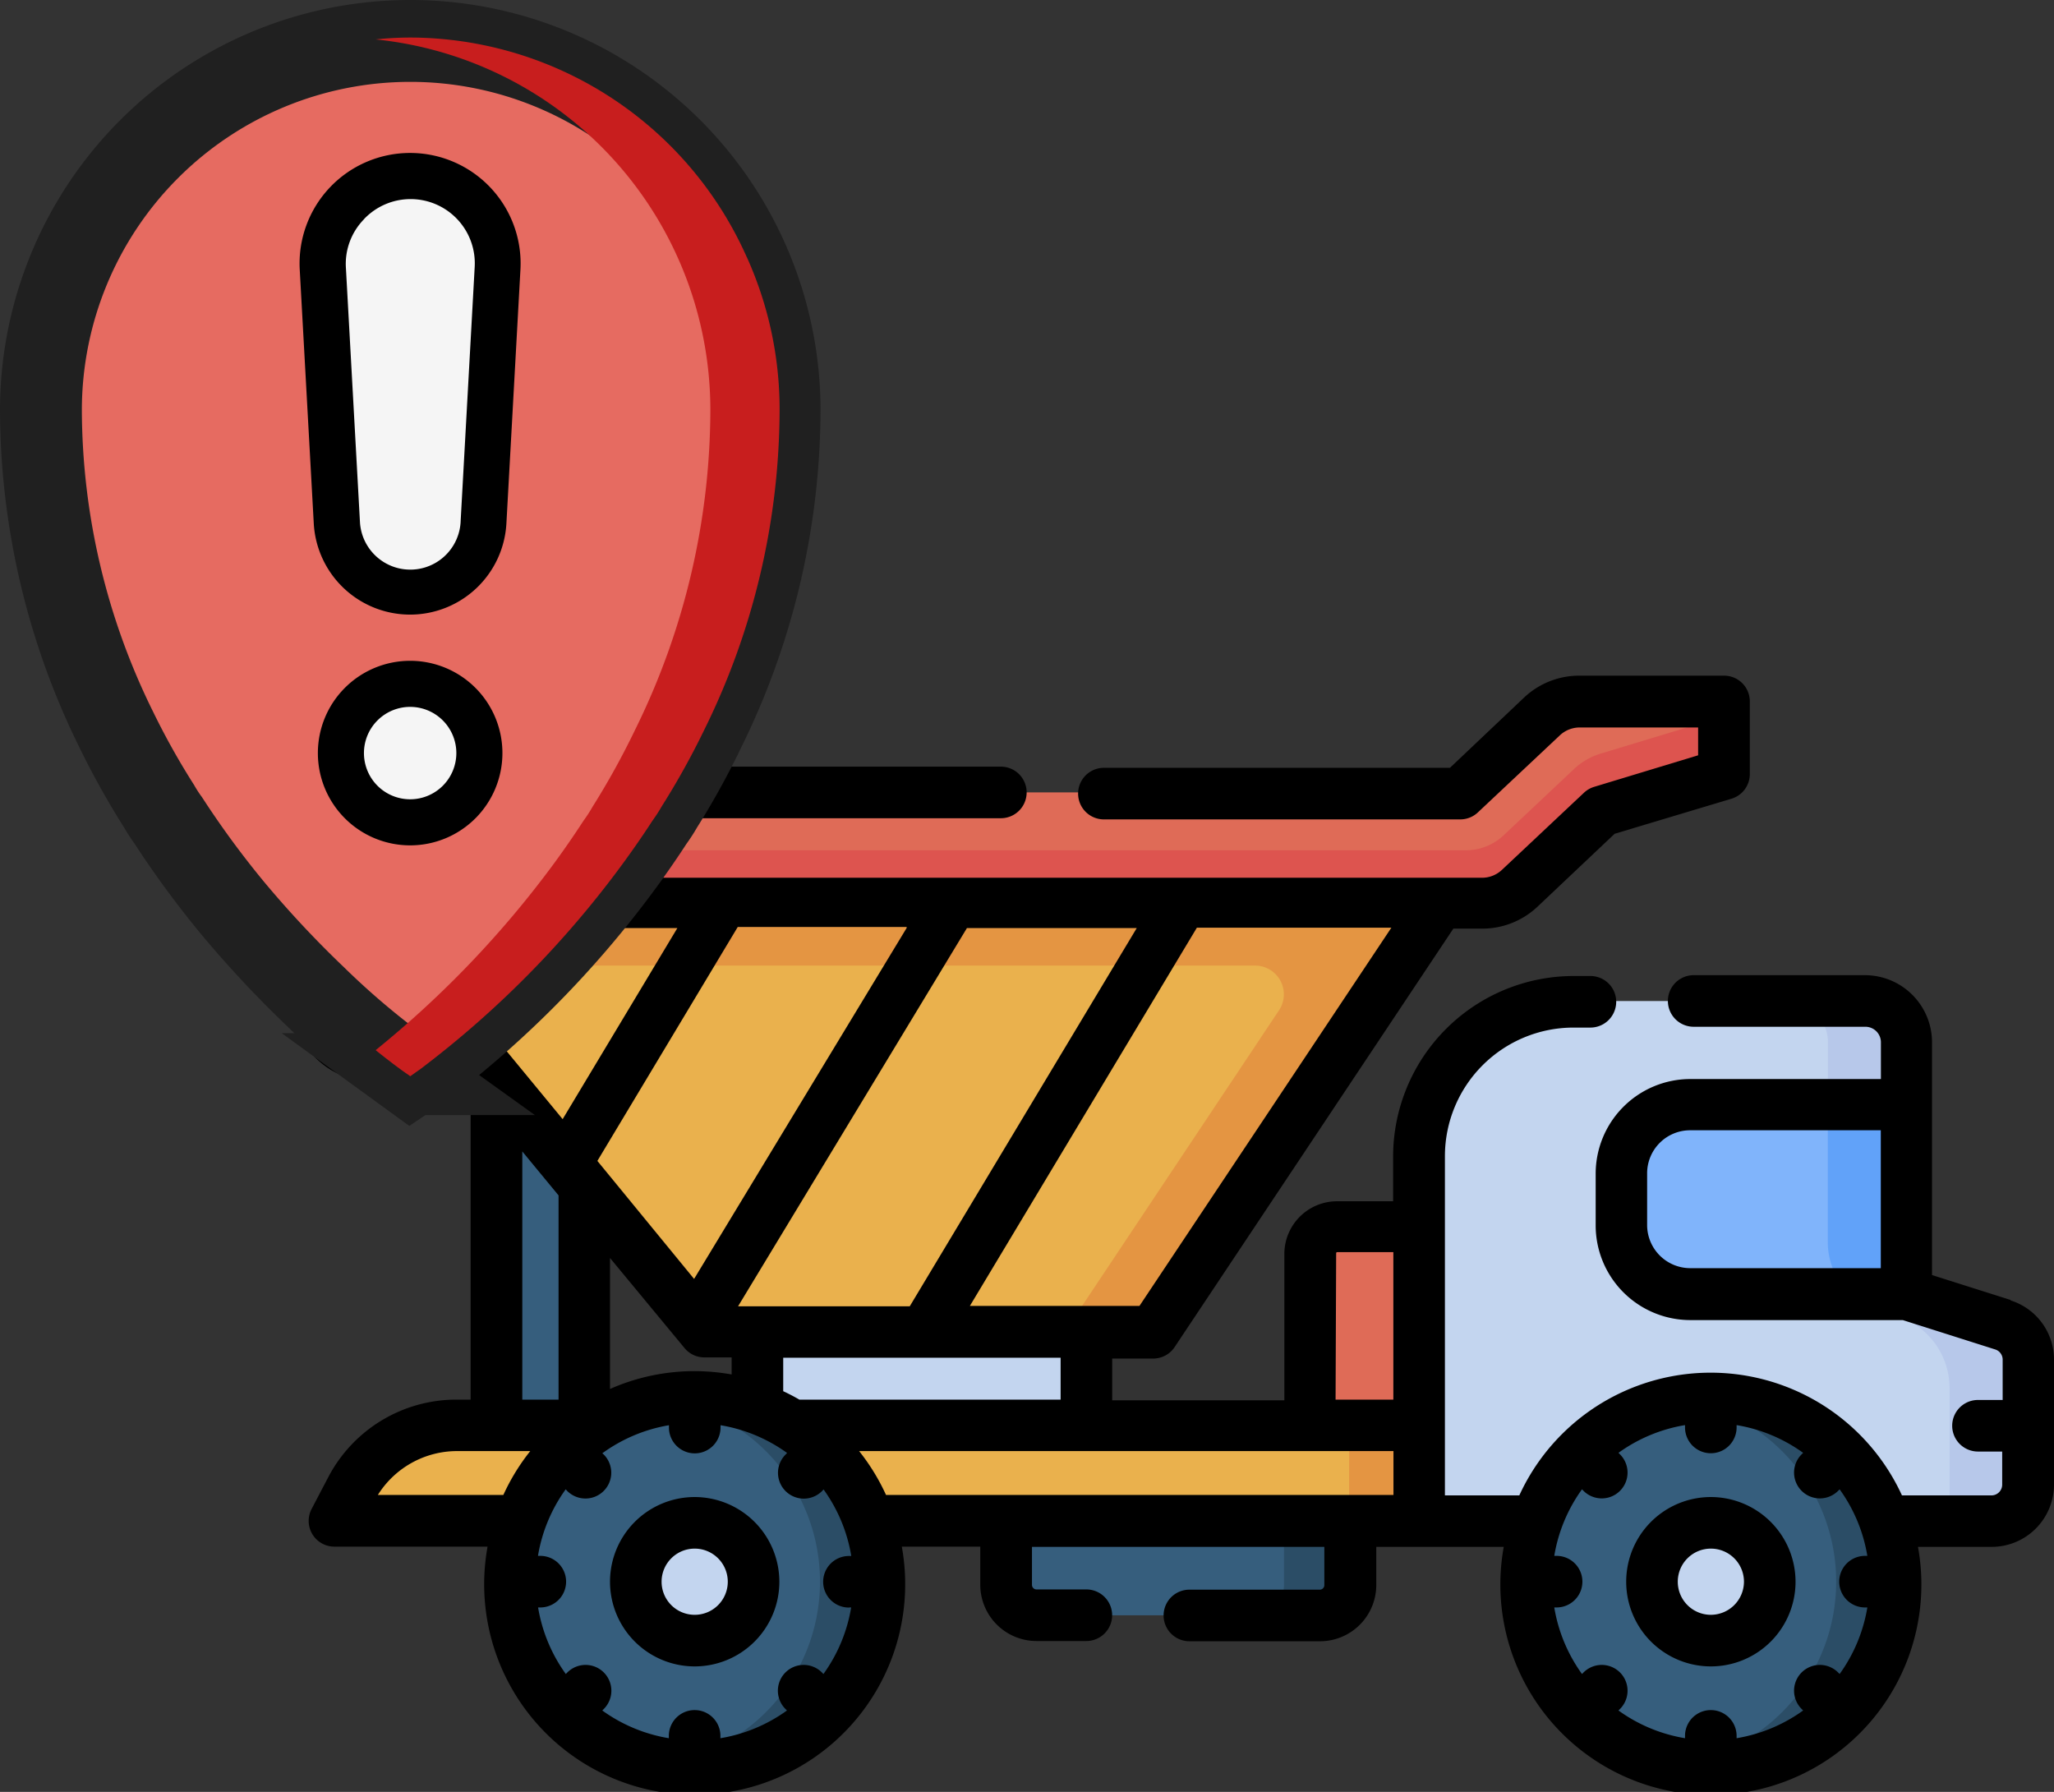 <svg xmlns="http://www.w3.org/2000/svg" width="17.563" height="15.321" viewBox="0 0 17.563 15.321">
  <rect x="0" y="0" width="17.563" height="15.321" fill="#333333" stroke="none"/>
  <g id="Group_10287" data-name="Group 10287" transform="translate(-261.81 -501.679)">
    <g id="Group_10194" data-name="Group 10194" transform="translate(264.33 507.448)">
      <g id="mover-truck_1_" data-name="mover-truck (1)" transform="translate(0 0)">
        <path id="Path_11478" data-name="Path 11478" d="M331.41,190.912v-2.151a.353.353,0,0,0-.353-.353h-2.492a1.322,1.322,0,0,0-1.323,1.322v3.121h4.9a.312.312,0,0,0,.312-.312v-1.068a.312.312,0,0,0-.218-.3Z" transform="translate(-317.627 -185.618)" fill="#c3d5ef"/>
        <path id="Path_11479" data-name="Path 11479" d="M435.235,190.911V188.76a.353.353,0,0,0-.353-.353h-.672a.353.353,0,0,1,.353.353v1.71a.6.6,0,0,0,.421.575l.166.053a.65.65,0,0,1,.453.62v1.133h.36a.312.312,0,0,0,.312-.312V191.47a.312.312,0,0,0-.218-.3Z" transform="translate(-421.453 -185.617)" fill="#b7c8ea"/>
        <path id="Path_11480" data-name="Path 11480" d="M58.738,196.026h.751v3.4h-.751Z" transform="translate(-57.012 -193.012)" fill="#365e7d"/>
        <path id="Path_11481" data-name="Path 11481" d="M20.95,312.71H11.679l.142-.271a1.018,1.018,0,0,1,.9-.545H20.95Z" transform="translate(-11.336 -305.477)" fill="#eab14d"/>
        <path id="Path_11482" data-name="Path 11482" d="M306.9,311.9h.6v.816h-.6Z" transform="translate(-297.884 -305.478)" fill="#e49542"/>
        <path id="Path_11483" data-name="Path 11483" d="M388.513,220.137h-1.851a.588.588,0,0,1-.588-.588v-.443a.588.588,0,0,1,.588-.588h1.851Z" transform="translate(-374.731 -214.842)" fill="#80b4fb"/>
        <path id="Path_11484" data-name="Path 11484" d="M446.9,218.516h-.672v1.178a.6.6,0,0,0,.193.442h.479Z" transform="translate(-433.119 -214.841)" fill="#61a2f9"/>
        <path id="Path_11485" data-name="Path 11485" d="M43.823,162.379h3.838l2.467-3.7H42.379l-.839.931Z" transform="translate(-40.32 -156.758)" fill="#eab14d"/>
        <path id="Path_11486" data-name="Path 11486" d="M53.144,158.676l-.514.57H59.3a.246.246,0,0,1,.2.383l-1.833,2.751h.75l2.467-3.7Z" transform="translate(-51.084 -156.759)" fill="#e49542"/>
        <path id="Path_11487" data-name="Path 11487" d="M134.675,284.734h2.812v.8h-2.812Z" transform="translate(-130.718 -279.114)" fill="#c3d5ef"/>
        <path id="Path_11488" data-name="Path 11488" d="M19.487,100.94H18.254a.469.469,0,0,0-.322.128l-.7.658H9.12a.47.47,0,0,0-.349.155l-1.161,1.289a.47.47,0,0,0,.7.629l1.021-1.134h8.093a.469.469,0,0,0,.322-.128l.7-.658,1.047-.318Z" transform="translate(-7.269 -100.72)" fill="#df6b57"/>
        <path id="Path_11489" data-name="Path 11489" d="M19.36,100.94v.177l-.917.278a.577.577,0,0,0-.228.133l-.6.565a.47.47,0,0,1-.322.128H9.287a.192.192,0,0,0-.143.064l-.964,1.07a.469.469,0,0,1-.663.035l-.007-.007a.469.469,0,0,0,.807.417l1.021-1.134h8.093a.47.47,0,0,0,.322-.128l.7-.658,1.047-.318v-.621Z" transform="translate(-7.278 -100.72)" fill="#dd544f"/>
        <g id="Group_9888" data-name="Group 9888" transform="translate(10.532 6.178)">
          <ellipse id="Ellipse_434" data-name="Ellipse 434" cx="1.577" cy="1.576" rx="1.577" ry="1.576" transform="translate(0 0)" fill="#365e7d"/>
          <path id="Path_11490" data-name="Path 11490" d="M403.817,303.734a1.581,1.581,0,0,0-.252.02,1.577,1.577,0,0,1,0,3.113,1.576,1.576,0,1,0,.252-3.133Z" transform="translate(-402.24 -303.734)" fill="#2b4d66"/>
          <ellipse id="Ellipse_435" data-name="Ellipse 435" cx="0.503" cy="0.503" rx="0.503" ry="0.503" transform="translate(1.073 1.073)" fill="#c3d5ef"/>
        </g>
        <g id="Group_9889" data-name="Group 9889" transform="translate(1.843 6.178)">
          <ellipse id="Ellipse_436" data-name="Ellipse 436" cx="1.577" cy="1.576" rx="1.577" ry="1.576" transform="translate(0 0)" fill="#365e7d"/>
          <path id="Path_11491" data-name="Path 11491" d="M108.08,303.734a1.581,1.581,0,0,0-.252.02,1.577,1.577,0,0,1,0,3.113,1.577,1.577,0,1,0,.252-3.133Z" transform="translate(-106.503 -303.734)" fill="#2b4d66"/>
          <ellipse id="Ellipse_437" data-name="Ellipse 437" cx="0.503" cy="0.503" rx="0.503" ry="0.503" transform="translate(1.073 1.073)" fill="#c3d5ef"/>
        </g>
        <path id="Path_11492" data-name="Path 11492" d="M296.5,255.663h-.93v-1.472a.23.23,0,0,1,.23-.23h.7Z" transform="translate(-286.888 -249.245)" fill="#df6b57"/>
        <path id="Path_11493" data-name="Path 11493" d="M209.715,340.457h-2.425a.26.26,0,0,1-.26-.26v-.548h2.944v.548A.26.26,0,0,1,209.715,340.457Z" transform="translate(-200.948 -332.415)" fill="#365e7d"/>
        <path id="Path_11494" data-name="Path 11494" d="M279.317,339.649v.548a.26.26,0,0,1-.26.26h.568a.26.26,0,0,0,.26-.26v-.548Z" transform="translate(-270.858 -332.415)" fill="#2b4d66"/>
        <g id="Group_9890" data-name="Group 9890" transform="translate(0 0)">
          <path id="Path_11495" data-name="Path 11495" d="M14.672,98.789,14,98.576v-1.99a.574.574,0,0,0-.574-.574H11.962a.22.22,0,0,0,0,.441h1.468a.133.133,0,0,1,.133.133V96.9h-1.63a.81.81,0,0,0-.809.809v.443a.81.81,0,0,0,.809.809h1.817l.79.251a.091.091,0,0,1,.064.087v.345h-.211a.22.22,0,0,0,0,.441H14.6v.283a.092.092,0,0,1-.092.092h-.765a1.8,1.8,0,0,0-3.272,0H9.835v-2.9a1.1,1.1,0,0,1,1.1-1.1h.144a.22.22,0,1,0,0-.441h-.144a1.545,1.545,0,0,0-1.543,1.543v.383h-.48a.451.451,0,0,0-.45.45v1.252H6.99v-.357h.352a.22.22,0,0,0,.183-.1l2.382-3.576h.246a.687.687,0,0,0,.474-.188l.659-.623,1-.3a.22.22,0,0,0,.156-.211v-.621a.22.22,0,0,0-.22-.22H10.985a.687.687,0,0,0-.474.188l-.633.6H6.919a.22.22,0,0,0,0,.441H9.966a.22.22,0,0,0,.151-.06l.7-.658a.248.248,0,0,1,.171-.068H12v.238l-.89.27a.221.221,0,0,0-.087.051l-.7.658a.248.248,0,0,1-.171.068H2.06a.22.22,0,0,0-.164.073L.875,96.375a.249.249,0,0,1-.37-.334l1.161-1.289a.25.25,0,0,1,.185-.082H6.038a.22.22,0,0,0,0-.441H1.851a.691.691,0,0,0-.512.228L.177,95.746A.69.69,0,1,0,1.2,96.67l.024-.026.28.34v2.657H1.387a1.236,1.236,0,0,0-1.1.663l-.142.271a.22.22,0,0,0,.2.323H1.649a1.8,1.8,0,1,0,3.542,0h.671v.327a.481.481,0,0,0,.48.48h.427a.22.22,0,0,0,0-.441H6.343a.039.039,0,0,1-.039-.039V100.9h2.5v.327a.039.039,0,0,1-.039.039H7.65a.22.22,0,0,0,0,.441H8.768a.481.481,0,0,0,.48-.48V100.9h1.09a1.8,1.8,0,1,0,3.542,0h.63a.533.533,0,0,0,.533-.533V99.3a.53.53,0,0,0-.371-.507Zm-3.108-.64v-.443a.368.368,0,0,1,.368-.368h1.63v1.179h-1.63a.369.369,0,0,1-.368-.368Zm-2.659.24a.009.009,0,0,1,.009-.009h.48v1.261H8.9ZM6.549,99.641H4.315q-.067-.039-.138-.072v-.286H6.549Zm-1.811,1.777h.02a1.349,1.349,0,0,1-.237.569l-.013-.013a.22.22,0,1,0-.312.312l.013.013a1.349,1.349,0,0,1-.569.237v-.02a.22.22,0,0,0-.441,0v.02a1.349,1.349,0,0,1-.569-.237l.013-.013a.22.22,0,1,0-.312-.312l-.013.013a1.349,1.349,0,0,1-.237-.569H2.1a.22.22,0,1,0,0-.441h-.02a1.348,1.348,0,0,1,.237-.569l.013.014a.22.22,0,0,0,.312-.312L2.63,100.1A1.349,1.349,0,0,1,3.2,99.86v.02a.22.22,0,0,0,.441,0v-.02a1.349,1.349,0,0,1,.569.237l-.013.014a.22.22,0,0,0,.312.312l.013-.014a1.349,1.349,0,0,1,.237.569h-.02a.22.22,0,1,0,0,.441Zm.494-5.809-1.817,3L2.588,97.6l1.2-2H5.233Zm1.968,0L5.259,98.843H3.791l1.957-3.234ZM3.333,99.2a.22.22,0,0,0,.17.08h.233v.146a1.786,1.786,0,0,0-1.04.124V98.43Zm3.89-.36H5.773l1.941-3.234H9.377ZM2.158,95.609H3.272l-.981,1.634-.767-.931Zm-.212,1.91.31.376v1.746h-.31ZM.711,100.456a.8.8,0,0,1,.677-.375h.626a1.8,1.8,0,0,0-.23.375Zm4.345,0a1.8,1.8,0,0,0-.23-.375H9.395v.375Zm8.371.962h.02a1.349,1.349,0,0,1-.237.569l-.013-.013a.22.22,0,1,0-.312.312l.013.013a1.349,1.349,0,0,1-.569.237v-.02a.22.22,0,0,0-.441,0v.02a1.349,1.349,0,0,1-.569-.237l.013-.013a.22.22,0,1,0-.312-.312l-.013.013a1.349,1.349,0,0,1-.237-.569h.02a.22.22,0,1,0,0-.441h-.02a1.348,1.348,0,0,1,.237-.569l.013.013a.22.22,0,1,0,.312-.312l-.013-.013a1.348,1.348,0,0,1,.569-.237v.02a.22.22,0,0,0,.441,0v-.02a1.348,1.348,0,0,1,.569.237l-.013.013a.22.22,0,0,0,.312.312l.013-.013a1.348,1.348,0,0,1,.237.569h-.02a.22.22,0,0,0,0,.441Z" transform="translate(0 -93.443)"/>
          <path id="Path_11496" data-name="Path 11496" d="M388.222,332.757a.724.724,0,1,0,.724.724A.725.725,0,0,0,388.222,332.757Zm0,1.007a.283.283,0,1,1,.283-.283A.284.284,0,0,1,388.222,333.764Z" transform="translate(-376.113 -325.726)"/>
          <path id="Path_11497" data-name="Path 11497" d="M92.484,332.757a.724.724,0,1,0,.724.724A.725.725,0,0,0,92.484,332.757Zm0,1.007a.283.283,0,1,1,.283-.283A.283.283,0,0,1,92.484,333.764Z" transform="translate(-89.064 -325.726)"/>
        </g>
      </g>
    </g>
    <g id="Group_10236" data-name="Group 10236" transform="translate(262.16 502)">
      <path id="Shape" d="M20.316,4.308a6.2,6.2,0,0,1-.645,2.734,6.646,6.646,0,0,1-.361.653,1.3,1.3,0,0,1-.079.122c-.083.128-.17.253-.255.369a8.487,8.487,0,0,1-1.727,1.753L17.158,10l-.022-.016a6.778,6.778,0,0,1-.789-.663,9.118,9.118,0,0,1-.707-.756,8.114,8.114,0,0,1-.551-.75,1.3,1.3,0,0,1-.079-.122,6.648,6.648,0,0,1-.365-.653A6.2,6.2,0,0,1,14,4.308a3.158,3.158,0,0,1,6.316,0Z" transform="translate(-14 -1.121)" fill="#e66b61" stroke="#202020" stroke-width="0.7"/>
      <path id="Shape-2" data-name="Shape" d="M31.674,2.879A3.158,3.158,0,0,0,28.8,1a2.913,2.913,0,0,0-.3.016,3.185,3.185,0,0,1,2.862,3.172,6.2,6.2,0,0,1-.645,2.734,6.648,6.648,0,0,1-.361.653,1.3,1.3,0,0,1-.079.122c-.083.128-.17.253-.255.369A8.637,8.637,0,0,1,28.5,9.658c.136.109.233.18.274.207l.022.016.089-.063a8.487,8.487,0,0,0,1.727-1.753c.085-.116.172-.241.255-.369a1.3,1.3,0,0,0,.079-.122,6.648,6.648,0,0,0,.363-.653,6.2,6.2,0,0,0,.645-2.734,3.158,3.158,0,0,0-.28-1.309Z" transform="translate(-25.638 -1)" fill="#c81e1e"/>
      <path id="Shape-3" data-name="Shape" d="M26.961,10.553a.628.628,0,0,1-.626-.592l-.12-2.171a.747.747,0,1,1,1.492,0l-.12,2.171A.628.628,0,0,1,26.961,10.553Z" transform="translate(-23.803 -5.816)" fill="#f5f5f5"/>
      <ellipse id="Oval" cx="0.592" cy="0.592" rx="0.592" ry="0.592" transform="translate(2.566 5.526)" fill="#f5f5f5"/>
      <path id="Shape-4" data-name="Shape" d="M26.155,9.916a.825.825,0,0,0,.823-.778l.12-2.171a.945.945,0,1,0-1.887,0l.12,2.171A.825.825,0,0,0,26.155,9.916Zm-.395-3.381a.549.549,0,0,1,.947.407l-.12,2.171a.431.431,0,0,1-.861.014l-.12-2.171A.545.545,0,0,1,25.761,6.535Z" transform="translate(-22.998 -4.982)"/>
      <path id="Shape-5" data-name="Shape" d="M26.789,28a.789.789,0,1,0,.789.789A.789.789,0,0,0,26.789,28Zm0,1.184a.395.395,0,1,1,.395-.395A.395.395,0,0,1,26.789,29.184Z" transform="translate(-23.632 -22.671)"/>
    </g>
  </g>
</svg>
